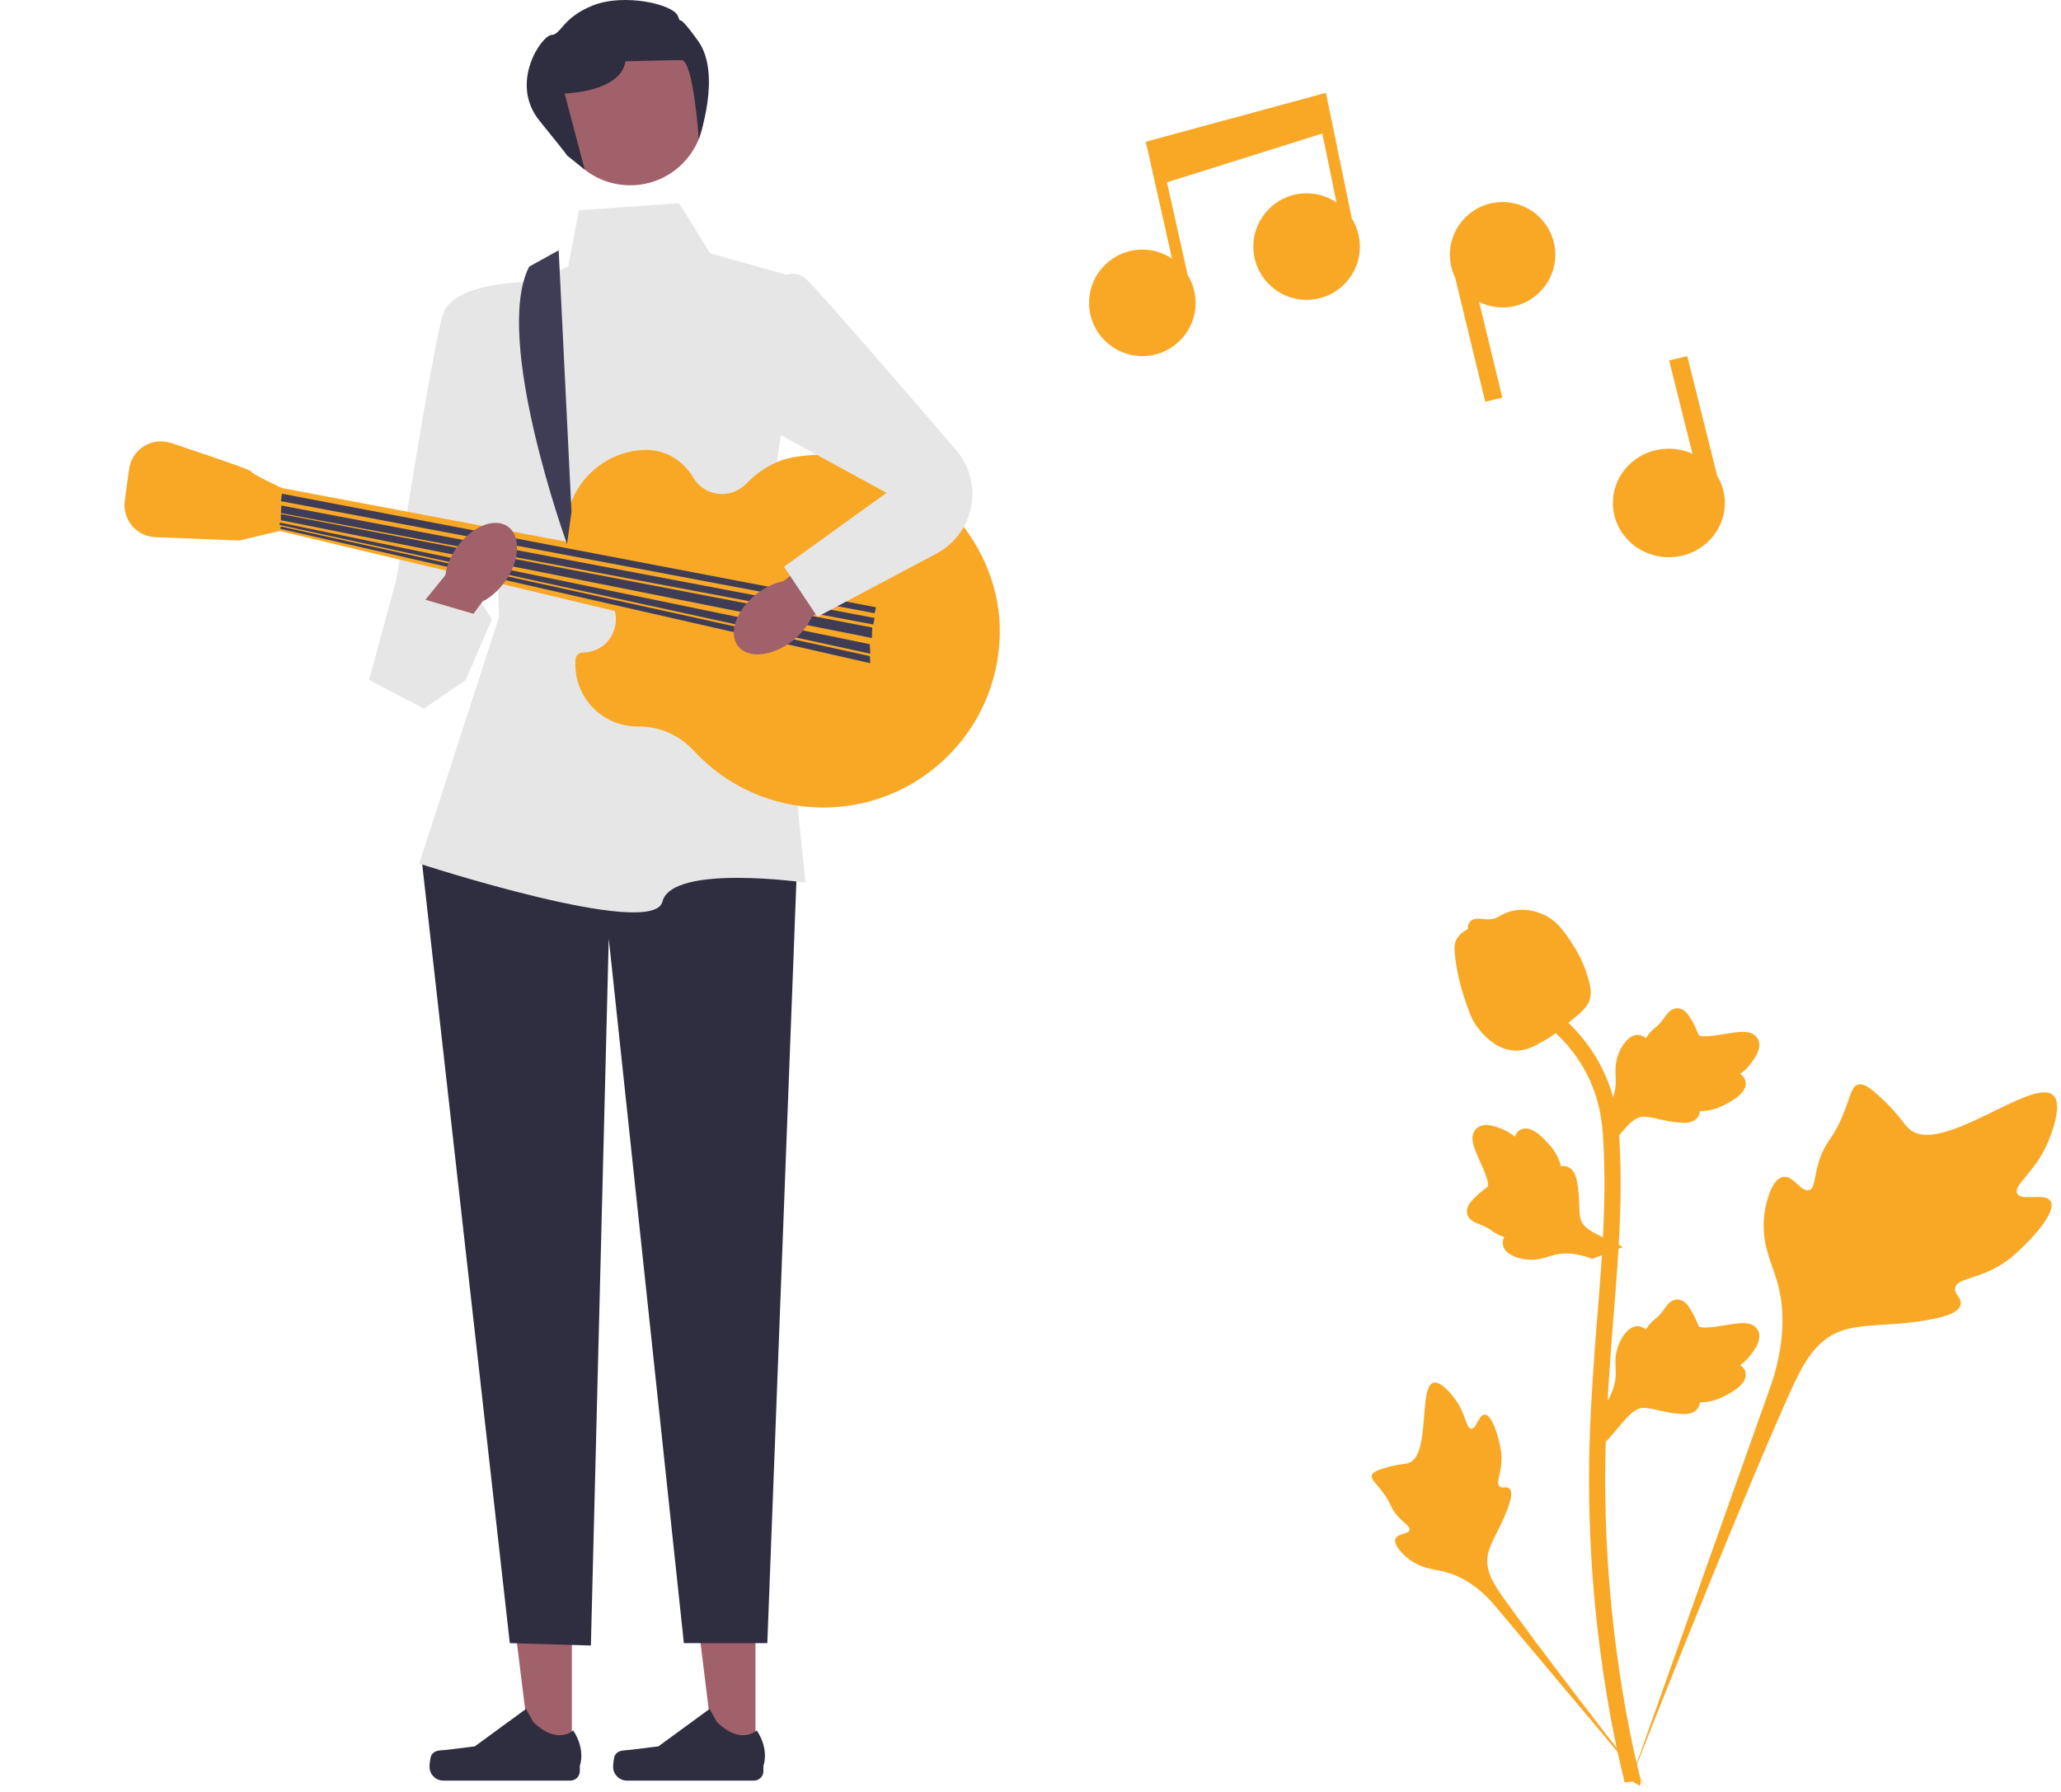 <svg width="299" height="260" viewBox="0 0 299 260" fill="none" xmlns="http://www.w3.org/2000/svg">
<path d="M109.598 254.795L103.653 254.795L100.826 231.865L109.599 231.866L109.598 254.795Z" fill="#A0616A"/>
<path d="M89.231 254.661C89.046 254.972 88.948 255.978 88.948 256.341C88.948 257.455 89.852 258.359 90.966 258.359H109.376C110.136 258.359 110.752 257.742 110.752 256.982V256.216C110.752 256.216 111.663 253.912 109.788 251.073C109.788 251.073 107.458 253.296 103.975 249.814L102.948 247.954L95.515 253.39L91.395 253.897C90.494 254.008 89.695 253.88 89.231 254.661H89.231Z" fill="#2F2E41"/>
<path d="M82.963 254.795L77.019 254.795L74.191 231.865L82.964 231.866L82.963 254.795Z" fill="#A0616A"/>
<path d="M62.596 254.661C62.411 254.972 62.313 255.978 62.313 256.341C62.313 257.455 63.216 258.359 64.331 258.359H82.741C83.501 258.359 84.117 257.742 84.117 256.982V256.216C84.117 256.216 85.028 253.912 83.153 251.073C83.153 251.073 80.822 253.296 77.34 249.814L76.313 247.954L68.88 253.39L64.76 253.897C63.859 254.008 63.06 253.88 62.596 254.661H62.596Z" fill="#2F2E41"/>
<path d="M110.109 110.942L115.643 125.124L111.319 238.41H99.212L88.316 136.193L85.722 238.756L73.961 238.41L61.162 124.605L69.637 114.401L110.109 110.942Z" fill="#2F2E41"/>
<path d="M83.992 30.517L98.521 29.48L103.017 36.744L116.508 40.549L111.492 75.659L116.854 128.064C116.854 128.064 97.483 125.297 96.099 130.832C94.716 136.366 60.816 125.297 60.816 125.297L72.404 89.495L71.367 61.476L68.253 45.218L82.436 38.646L83.992 30.517Z" fill="#E6E6E6"/>
<path d="M77.42 40.895C77.42 40.895 65.843 40.722 64.281 45.564C62.719 50.407 57.53 83.96 57.53 83.96L53.552 98.662L71.367 89.841L67.561 83.97L80.014 60.093L77.42 40.895H77.42Z" fill="#E6E6E6"/>
<path d="M84.502 94.684C86.417 94.686 88.196 93.583 88.941 91.819C89.503 90.485 89.45 89.206 89.029 88.108C89.165 88.052 89.299 87.994 89.438 87.944C89.234 87.862 89.036 87.768 88.838 87.675C88.148 86.3 86.826 85.303 85.252 85.061C83.301 82.972 82.102 80.172 82.09 77.091C82.064 70.741 87.215 65.437 93.563 65.285C93.613 65.284 93.663 65.283 93.713 65.282C96.556 65.249 99.134 66.84 100.574 69.29C101.415 70.721 102.968 71.681 104.747 71.681C106.109 71.681 107.338 71.118 108.216 70.212C110.13 68.238 112.526 66.77 115.238 66.319C117.019 66.023 118.862 65.912 120.748 66.005C133.657 66.647 144.764 78.089 145.04 91.011C145.347 105.404 133.771 117.168 119.448 117.168C111.995 117.168 105.29 113.981 100.613 108.897C98.537 106.64 95.628 105.375 92.561 105.407C92.53 105.407 92.499 105.407 92.467 105.407C87.5 105.407 83.474 101.38 83.474 96.413C83.474 96.138 83.487 95.866 83.513 95.597C83.561 95.095 83.998 94.683 84.502 94.684L84.502 94.684Z" fill="#F9A826"/>
<path d="M127.058 87.074L40.926 70.816L40.58 77.042L126.02 97.451L127.058 87.074Z" fill="#F9A826"/>
<path d="M41.964 71.854L40.926 70.816C40.926 70.816 36.429 68.74 36.429 68.395C36.429 68.178 29.789 65.929 24.821 64.276C22.047 63.353 19.116 65.18 18.721 68.077L18.099 72.642C17.727 75.372 19.786 77.829 22.539 77.94L34.7 78.426L40.58 77.042L41.964 71.854Z" fill="#F9A826"/>
<path d="M126.885 88.976L127.091 88.114L40.904 71.637L40.753 72.718L126.885 88.976Z" fill="#3F3D56"/>
<path d="M126.688 90.613L126.885 89.668L40.81 73.343L40.753 74.448L126.688 90.613Z" fill="#3F3D56"/>
<path d="M126.49 92.574L126.539 91.052L40.742 74.585L40.753 75.486L126.49 92.574Z" fill="#3F3D56"/>
<path d="M126.261 94.851L126.194 93.473L40.617 75.826L40.544 76.164L126.261 94.851Z" fill="#3F3D56"/>
<path d="M126.259 96.232L126.193 95.203L40.746 76.397L40.669 76.734L126.259 96.232Z" fill="#3F3D56"/>
<path d="M76.766 38.689L81.052 36.316L82.911 74.275L82.263 78.945C82.263 78.945 71.443 49.109 76.766 38.689H76.766Z" fill="#3F3D56"/>
<path d="M91.429 26.885C97.352 26.885 102.153 22.084 102.153 16.162C102.153 10.24 97.352 5.439 91.429 5.439C85.507 5.439 80.706 10.24 80.706 16.162C80.706 22.084 85.507 26.885 91.429 26.885Z" fill="#A0616A"/>
<path d="M82.263 22.561L84.826 24.608L81.917 13.568C81.917 13.568 90.046 13.395 90.738 8.898C90.738 8.898 97.137 8.725 98.867 8.725C100.596 8.725 101.377 20.169 101.377 20.169C101.377 20.169 104.747 10.8 101.288 5.958C97.829 1.115 99.04 4.055 98.348 2.326C97.656 0.596 90.565 -0.995 86.068 0.769C81.571 2.533 81.398 5.047 80.014 5.07C78.631 5.093 73.788 12.011 78.285 17.546C82.782 23.08 82.263 22.561 82.263 22.561Z" fill="#2F2E41"/>
<path d="M115.023 92.93C116.294 91.915 117.231 90.698 117.758 89.495L130.477 80.599L126.066 74.671L113.64 84.334C112.35 84.581 110.955 85.224 109.684 86.238C106.78 88.555 105.622 91.931 107.096 93.779C108.57 95.627 112.119 95.246 115.023 92.93Z" fill="#A0616A"/>
<path d="M66.297 79.397C65.354 80.722 64.788 82.15 64.612 83.452L54.831 95.502L60.701 99.989L69.991 87.282C71.163 86.689 72.328 85.687 73.271 84.362C75.425 81.337 75.611 77.772 73.685 76.401C71.759 75.03 68.452 76.371 66.297 79.397L66.297 79.397Z" fill="#A0616A"/>
<path d="M110.973 42.797C110.973 42.797 114.087 37.608 117.2 40.722C119.663 43.185 133.173 58.861 138.705 65.297C140.23 67.071 141.068 69.333 141.068 71.673C141.068 75.293 139.069 78.617 135.872 80.315L118.583 89.495L113.741 82.231L128.615 71.508L105.785 59.055L110.973 42.797V42.797Z" fill="#E6E6E6"/>
<path d="M56.306 90.613L53.552 98.662L61.508 102.813L67.561 98.662L71.367 89.841L60.124 86.555" fill="#E6E6E6"/>
<path d="M192.359 13.466L166.226 20.565L170.029 37.522C168.799 36.697 167.32 36.215 165.728 36.215C161.46 36.215 158 39.675 158 43.943C158 48.211 161.46 51.671 165.728 51.671C169.997 51.671 173.457 48.211 173.457 43.943C173.457 42.459 173.031 41.078 172.307 39.901L169.292 26.457L191.837 19.369L193.898 29.384C192.661 28.542 191.167 28.049 189.557 28.049C185.289 28.049 181.829 31.509 181.829 35.778C181.829 40.046 185.289 43.506 189.557 43.506C193.826 43.506 197.286 40.046 197.286 35.778C197.286 34.278 196.852 32.883 196.113 31.698L192.359 13.466Z" fill="#F9A826"/>
<path d="M217.988 29.317C213.764 29.317 210.34 32.741 210.34 36.965C210.34 38.159 210.622 39.285 211.11 40.292L215.475 58.298L217.953 57.697L214.585 43.807C215.611 44.319 216.764 44.613 217.988 44.613C222.212 44.613 225.636 41.189 225.636 36.965C225.636 32.741 222.212 29.317 217.988 29.317Z" fill="#F9A826"/>
<path d="M249.113 69.002L244.779 51.671L242.149 52.289L245.538 65.846C244.496 65.374 243.337 65.102 242.111 65.102C237.626 65.102 233.99 68.627 233.99 72.976C233.99 77.324 237.626 80.849 242.111 80.849C246.595 80.849 250.231 77.324 250.231 72.976C250.231 71.525 249.819 70.17 249.113 69.002V69.002Z" fill="#F9A826"/>
<path d="M297.489 174.294C296.698 172.96 293.276 174.388 292.647 173.178C292.02 171.972 295.199 170.134 297.015 165.937C297.343 165.18 299.407 160.409 297.879 158.937C294.983 156.147 281.729 167.661 277.091 163.893C276.073 163.066 275.362 161.416 272.281 158.735C271.055 157.669 270.314 157.188 269.597 157.367C268.579 157.621 268.499 158.983 267.407 161.661C265.771 165.678 264.803 165.435 263.849 168.639C263.141 171.018 263.303 172.401 262.47 172.671C261.291 173.052 260.206 170.529 258.713 170.755C257.188 170.985 256.267 173.923 255.976 176.123C255.429 180.25 256.945 182.974 257.785 185.838C258.698 188.95 259.24 193.683 257.132 200.384L236.262 259.184C240.87 247.118 254.21 214.043 259.816 201.753C261.434 198.204 263.221 194.606 266.889 193.185C270.422 191.818 275.272 192.634 281.457 191.144C282.179 190.97 284.183 190.46 284.436 189.282C284.644 188.307 283.465 187.763 283.647 186.85C283.889 185.626 286.208 185.611 289.057 184.198C291.066 183.202 292.317 182.017 293.394 180.999C293.718 180.691 298.541 176.069 297.489 174.294Z" fill="#F9A826"/>
<path d="M215.382 205.249C214.5 205.252 214.213 207.343 213.438 207.303C212.665 207.263 212.68 205.172 211.144 203.069C210.867 202.69 209.121 200.301 207.958 200.626C205.753 201.242 207.58 211.07 204.392 212.259C203.693 212.52 202.677 212.393 200.473 213.131C199.596 213.425 199.146 213.65 199.027 214.054C198.858 214.627 199.503 215.059 200.503 216.368C202.002 218.33 201.603 218.735 202.901 220.127C203.864 221.161 204.59 221.481 204.482 221.967C204.329 222.656 202.777 222.46 202.457 223.259C202.13 224.074 203.306 225.373 204.302 226.151C206.17 227.61 207.944 227.652 209.592 228.066C211.383 228.516 213.863 229.616 216.543 232.584L239.381 259.792C234.789 254.05 222.404 237.959 217.989 231.661C216.715 229.843 215.464 227.928 215.825 225.718C216.173 223.589 217.974 221.444 219.027 217.979C219.15 217.574 219.478 216.443 218.972 215.979C218.554 215.596 217.947 216.017 217.551 215.665C217.02 215.193 217.682 214.05 217.81 212.244C217.901 210.971 217.681 210.015 217.491 209.193C217.434 208.945 216.558 205.244 215.382 205.249V205.249Z" fill="#F9A826"/>
<path d="M232.994 209.202L232.462 204.454L232.705 204.094C233.83 202.43 234.403 200.804 234.41 199.261C234.411 199.016 234.399 198.771 234.388 198.521C234.342 197.53 234.285 196.299 234.927 194.864C235.286 194.064 236.297 192.212 237.817 192.441C238.227 192.498 238.536 192.686 238.771 192.906C238.805 192.851 238.841 192.796 238.879 192.737C239.352 192.015 239.727 191.705 240.088 191.407C240.366 191.178 240.652 190.942 241.102 190.382C241.299 190.137 241.452 189.921 241.582 189.74C241.975 189.192 242.488 188.539 243.394 188.551C244.362 188.596 244.868 189.396 245.204 189.926C245.804 190.871 246.075 191.551 246.255 192.003C246.32 192.168 246.395 192.354 246.433 192.411C246.745 192.87 249.279 192.441 250.234 192.285C252.379 191.927 254.234 191.618 254.999 192.971C255.547 193.938 255.14 195.217 253.753 196.875C253.321 197.391 252.861 197.783 252.453 198.09C252.791 198.292 253.094 198.601 253.216 199.087C253.505 200.238 252.516 201.391 250.277 202.519C249.721 202.801 248.973 203.177 247.924 203.358C247.43 203.443 246.985 203.464 246.605 203.475C246.597 203.695 246.545 203.934 246.411 204.179C246.018 204.901 245.199 205.245 243.966 205.162C242.609 205.091 241.491 204.832 240.505 204.605C239.645 204.408 238.903 204.241 238.321 204.28C237.241 204.367 236.409 205.231 235.432 206.352L232.994 209.202Z" fill="#F9A826"/>
<path d="M235.461 180.933L231.003 182.652L230.594 182.508C228.698 181.842 226.981 181.7 225.487 182.085C225.249 182.146 225.015 182.219 224.776 182.294C223.829 182.589 222.653 182.957 221.102 182.7C220.237 182.555 218.189 182.047 218.025 180.519C217.977 180.108 218.08 179.761 218.233 179.478C218.171 179.459 218.109 179.438 218.042 179.417C217.223 179.142 216.829 178.858 216.449 178.584C216.157 178.374 215.856 178.157 215.201 177.864C214.913 177.736 214.666 177.642 214.458 177.562C213.828 177.321 213.066 176.99 212.847 176.111C212.646 175.164 213.292 174.471 213.719 174.011C214.48 173.192 215.07 172.756 215.461 172.468C215.604 172.363 215.765 172.244 215.811 172.192C216.175 171.775 215.118 169.432 214.725 168.548C213.835 166.564 213.065 164.847 214.179 163.765C214.976 162.989 216.317 163.058 218.272 163.98C218.88 164.267 219.376 164.612 219.777 164.929C219.886 164.55 220.109 164.179 220.548 163.937C221.588 163.366 222.954 164.03 224.613 165.91C225.027 166.376 225.58 167.005 226.021 167.973C226.229 168.43 226.362 168.855 226.469 169.22C226.684 169.172 226.928 169.161 227.199 169.229C227.997 169.426 228.538 170.13 228.771 171.344C229.046 172.675 229.079 173.822 229.11 174.833C229.137 175.716 229.163 176.476 229.349 177.029C229.707 178.051 230.754 178.637 232.086 179.297L235.461 180.933L235.461 180.933Z" fill="#F9A826"/>
<path d="M232.994 166.946L232.462 162.198L232.705 161.838C233.83 160.173 234.403 158.548 234.41 157.005C234.411 156.76 234.399 156.514 234.388 156.265C234.342 155.274 234.285 154.043 234.927 152.608C235.286 151.808 236.297 149.956 237.817 150.185C238.227 150.242 238.536 150.43 238.771 150.65C238.805 150.595 238.841 150.54 238.879 150.48C239.352 149.758 239.727 149.449 240.088 149.151C240.366 148.922 240.652 148.685 241.102 148.126C241.299 147.881 241.452 147.665 241.582 147.484C241.975 146.936 242.488 146.283 243.394 146.294C244.362 146.34 244.868 147.14 245.204 147.67C245.804 148.614 246.075 149.295 246.255 149.747C246.32 149.912 246.395 150.098 246.433 150.155C246.745 150.613 249.279 150.185 250.234 150.029C252.379 149.671 254.234 149.362 254.999 150.714C255.547 151.682 255.14 152.961 253.753 154.619C253.321 155.134 252.861 155.526 252.453 155.834C252.791 156.035 253.094 156.345 253.216 156.831C253.505 157.982 252.516 159.135 250.277 160.263C249.721 160.545 248.973 160.921 247.924 161.102C247.43 161.187 246.985 161.207 246.605 161.219C246.597 161.439 246.545 161.677 246.411 161.923C246.018 162.645 245.199 162.989 243.966 162.906C242.609 162.835 241.491 162.576 240.505 162.349C239.645 162.152 238.903 161.985 238.321 162.023C237.241 162.111 236.409 162.975 235.432 164.096L232.994 166.946Z" fill="#F9A826"/>
<path d="M237.852 259.106L236.857 258.483L236.616 257.334L236.857 258.483L235.697 258.616C235.678 258.508 235.615 258.26 235.52 257.873C235.001 255.75 233.418 249.289 232.098 239.115C231.176 232.013 230.654 224.711 230.547 217.409C230.439 210.096 230.785 204.56 231.062 200.11C231.272 196.753 231.527 193.558 231.777 190.444C232.441 182.127 233.068 174.27 232.602 165.572C232.499 163.631 232.282 159.589 229.921 155.288C228.551 152.794 226.664 150.579 224.312 148.708L225.775 146.87C228.371 148.938 230.458 151.391 231.979 154.16C234.598 158.929 234.834 163.333 234.947 165.449C235.422 174.3 234.788 182.232 234.116 190.63C233.868 193.732 233.614 196.914 233.405 200.256C233.13 204.665 232.788 210.153 232.894 217.373C233 224.587 233.515 231.8 234.424 238.812C235.729 248.858 237.289 255.223 237.801 257.313C238.074 258.43 238.132 258.664 237.852 259.106Z" fill="#F9A826"/>
<path d="M220.007 152.438C219.91 152.438 219.813 152.436 219.714 152.429C217.715 152.321 215.864 151.125 214.211 148.873C213.436 147.814 213.04 146.606 212.249 144.197C212.126 143.825 211.53 141.941 211.168 139.348C210.93 137.654 210.96 136.945 211.296 136.319C211.669 135.622 212.272 135.136 212.95 134.809C212.92 134.584 212.944 134.352 213.042 134.116C213.442 133.137 214.506 133.266 215.081 133.328C215.372 133.364 215.736 133.412 216.128 133.392C216.744 133.362 217.076 133.179 217.578 132.904C218.058 132.64 218.655 132.312 219.541 132.131C221.288 131.766 222.752 132.262 223.234 132.424C225.773 133.27 227.025 135.244 228.474 137.53C228.763 137.988 229.754 139.657 230.409 141.945C230.881 143.596 230.815 144.33 230.673 144.875C230.384 145.996 229.702 146.638 227.97 148.055C226.161 149.538 225.253 150.281 224.474 150.733C222.659 151.78 221.52 152.438 220.007 152.438V152.438Z" fill="#F9A826"/>
</svg>

